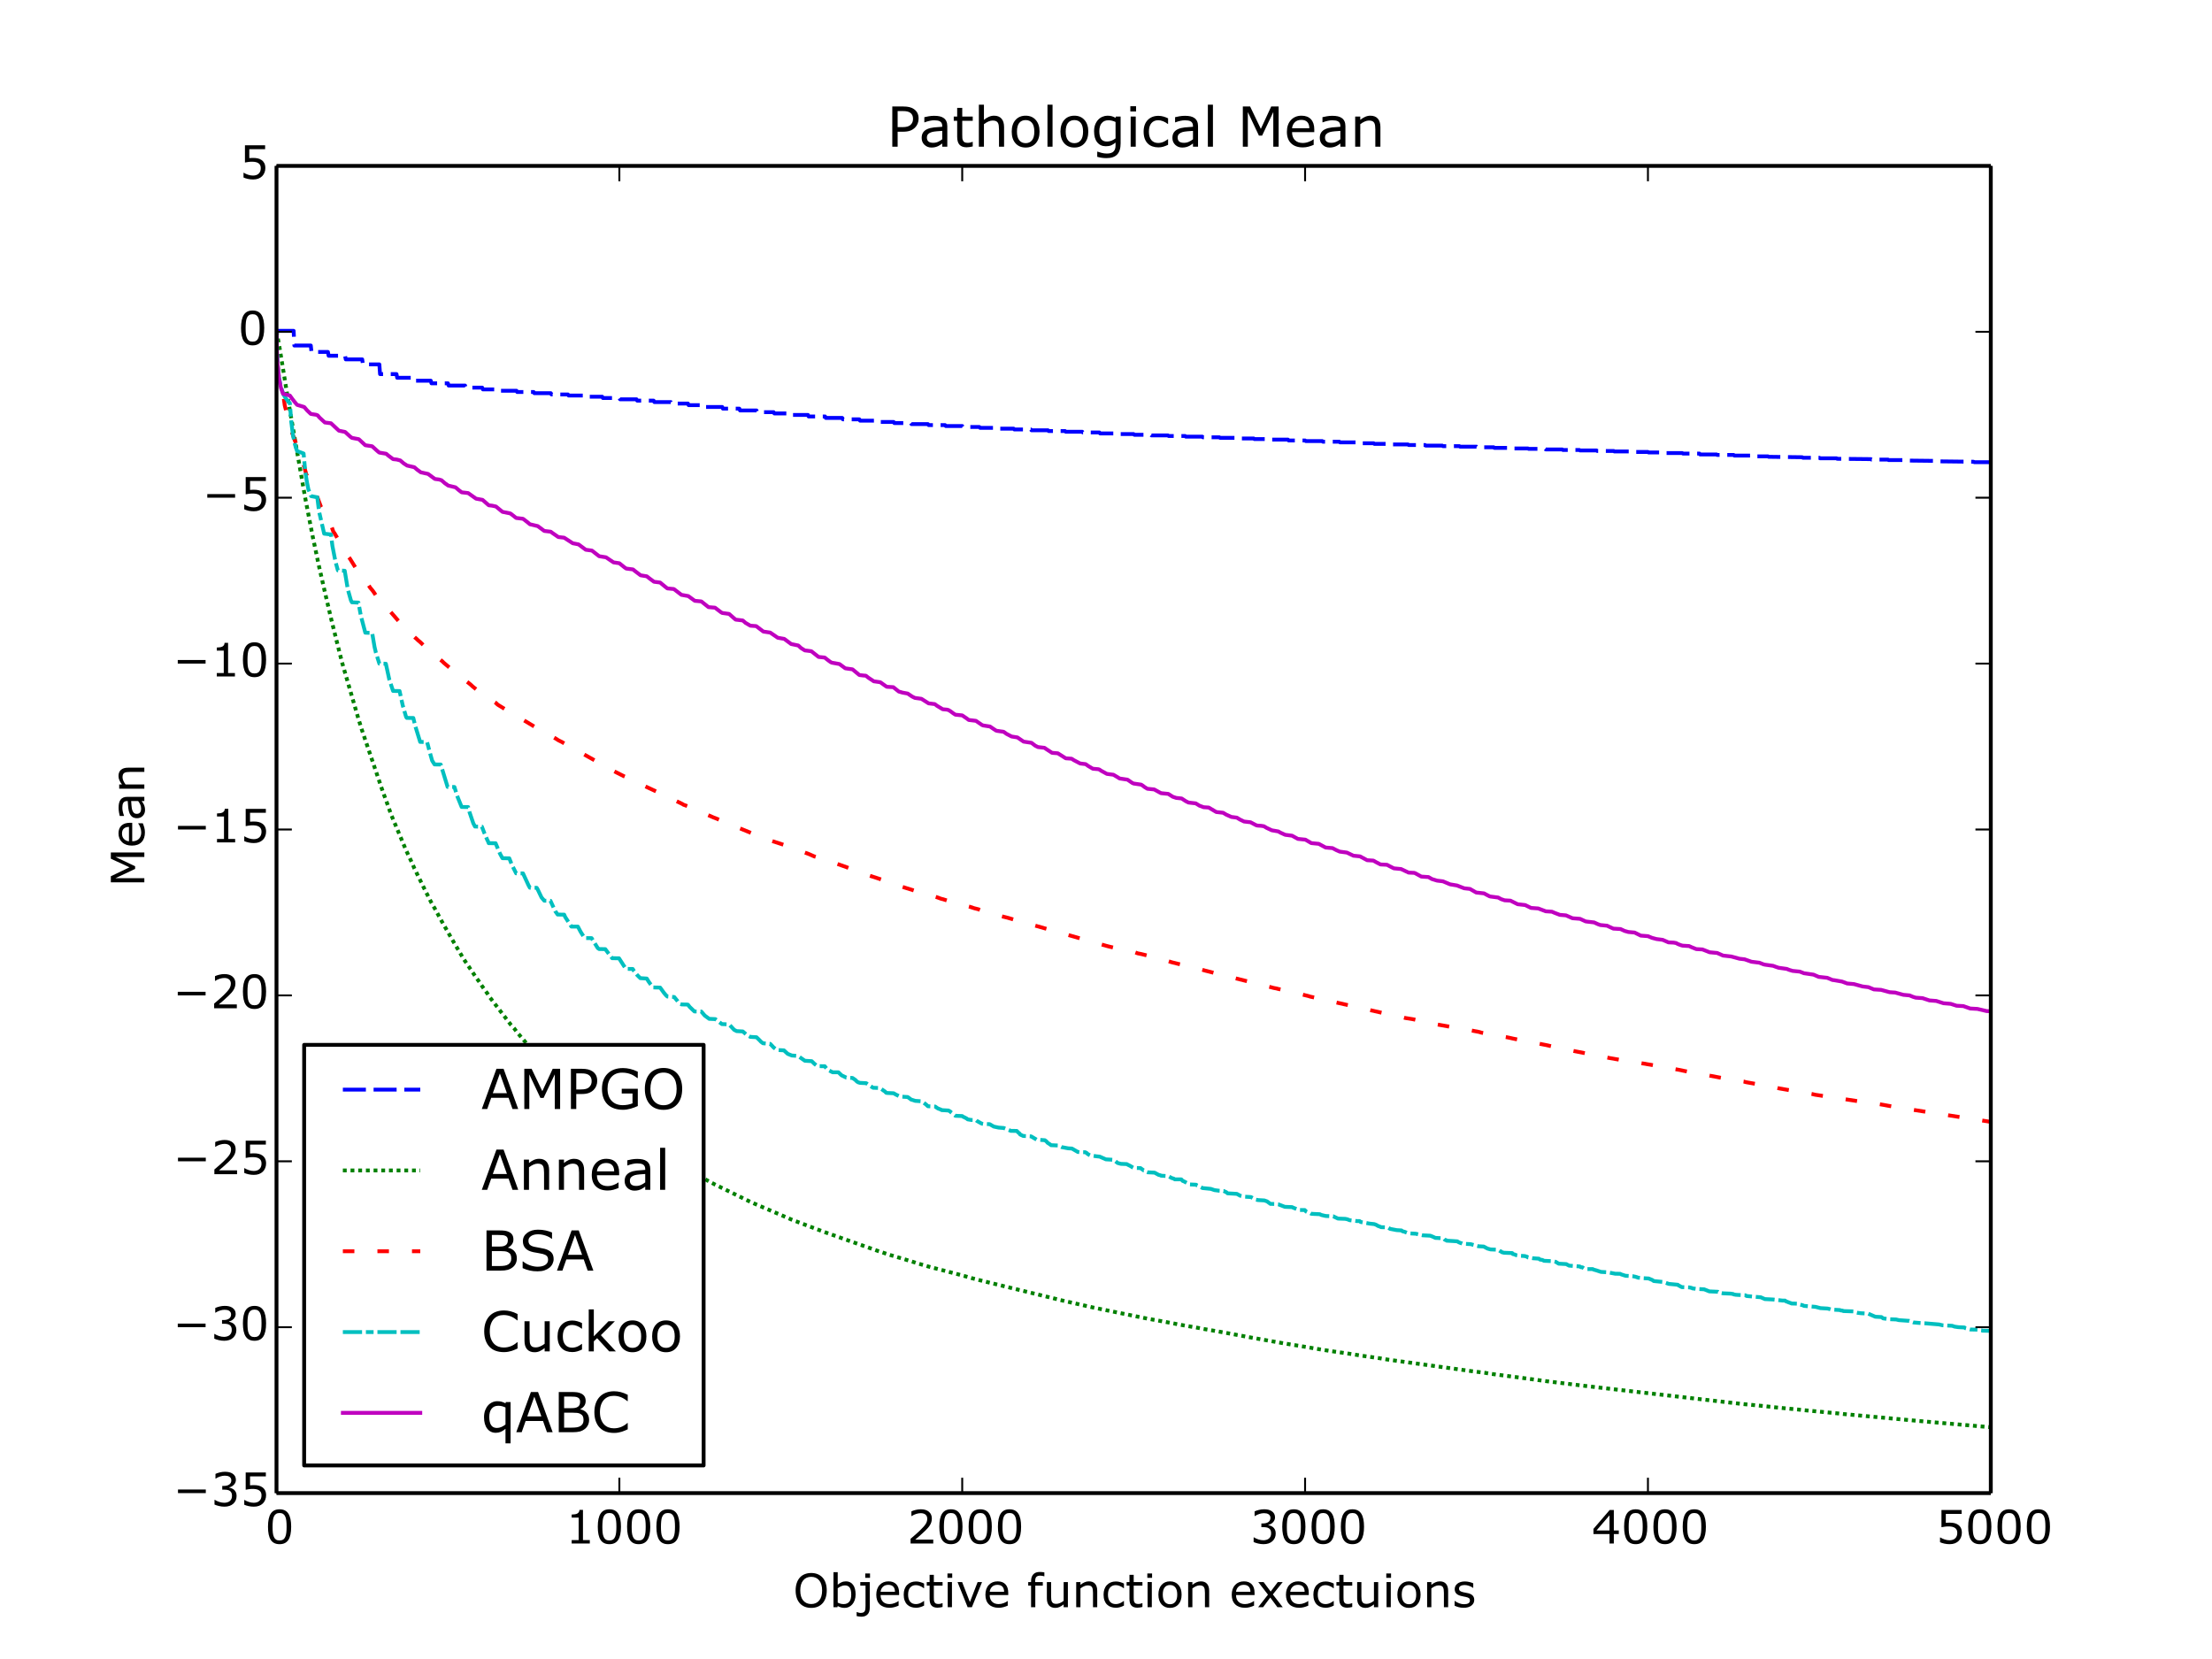 <?xml version="1.0" encoding="utf-8" standalone="no"?>
<!DOCTYPE svg PUBLIC "-//W3C//DTD SVG 1.1//EN"
  "http://www.w3.org/Graphics/SVG/1.1/DTD/svg11.dtd">
<!-- Created with matplotlib (http://matplotlib.org/) -->
<svg height="432pt" version="1.1" viewBox="0 0 576 432" width="576pt" xmlns="http://www.w3.org/2000/svg" xmlns:xlink="http://www.w3.org/1999/xlink">
 <defs>
  <style type="text/css">
*{stroke-linecap:butt;stroke-linejoin:round;}
  </style>
 </defs>
 <g id="figure_1">
  <g id="patch_1">
   <path d="
M0 432
L576 432
L576 0
L0 0
z
" style="fill:#ffffff;"/>
  </g>
  <g id="axes_1">
   <g id="patch_2">
    <path d="
M72 388.8
L518.4 388.8
L518.4 43.2
L72 43.2
z
" style="fill:#ffffff;"/>
   </g>
   <g id="line2d_1">
    <path clip-path="url(#p7ff5b81e1d)" d="
M72 86.152
L76.464 86.152
L76.643 89.973
L80.928 89.973
L81.107 91.65
L85.392 91.65
L85.571 92.636
L89.856 92.636
L90.035 93.579
L94.32 93.579
L94.499 94.889
L98.784 94.889
L98.963 97.413
L103.248 97.413
L103.427 98.377
L107.712 98.377
L107.891 99.133
L112.176 99.133
L112.355 99.816
L116.64 99.816
L116.819 100.397
L121.104 100.397
L121.283 100.935
L125.568 100.935
L125.747 101.398
L130.032 101.398
L130.211 101.754
L134.496 101.754
L134.675 102.076
L138.96 102.076
L139.139 102.387
L143.424 102.387
L143.603 102.714
L147.888 102.714
L148.067 102.996
L152.352 102.996
L152.531 103.302
L156.816 103.302
L156.995 103.647
L161.28 103.647
L161.459 103.974
L165.744 103.974
L165.923 104.326
L170.208 104.326
L170.387 104.697
L174.672 104.697
L174.851 105.08
L179.136 105.08
L179.315 105.499
L183.6 105.499
L183.779 105.98
L188.064 105.98
L188.243 106.411
L192.528 106.411
L192.707 106.883
L196.992 106.883
L197.171 107.326
L201.456 107.326
L201.635 107.659
L205.92 107.659
L206.099 108.05
L210.384 108.05
L210.563 108.447
L214.848 108.447
L215.027 108.824
L219.312 108.824
L219.491 109.195
L223.776 109.195
L223.955 109.539
L228.24 109.539
L228.419 109.882
L232.704 109.882
L232.883 110.162
L237.168 110.162
L237.347 110.436
L241.632 110.436
L241.811 110.693
L246.096 110.693
L246.275 110.935
L250.56 110.935
L250.739 111.19
L255.024 111.19
L255.203 111.409
L259.488 111.409
L259.667 111.621
L263.952 111.621
L264.131 111.83
L268.416 111.83
L268.595 112.042
L272.88 112.042
L273.059 112.241
L277.344 112.241
L277.523 112.427
L281.808 112.427
L281.987 112.608
L286.272 112.608
L286.451 112.866
L290.736 112.866
L290.915 113.031
L295.2 113.031
L295.379 113.218
L299.664 113.218
L299.843 113.379
L304.128 113.379
L304.307 113.535
L308.592 113.535
L308.771 113.697
L313.056 113.697
L313.235 113.871
L317.52 113.871
L317.699 114.018
L321.984 114.018
L322.163 114.172
L326.448 114.172
L326.627 114.332
L330.912 114.332
L331.091 114.467
L335.376 114.467
L335.555 114.697
L339.84 114.697
L340.019 114.851
L344.304 114.851
L344.483 115.022
L348.768 115.022
L348.947 115.196
L353.232 115.196
L353.411 115.423
L357.696 115.423
L357.875 115.584
L362.16 115.584
L362.339 115.729
L366.624 115.729
L366.803 115.878
L371.088 115.878
L371.267 116.034
L375.552 116.034
L375.731 116.17
L380.016 116.17
L380.195 116.311
L384.48 116.311
L384.659 116.462
L388.944 116.462
L389.123 116.627
L393.408 116.627
L393.587 116.773
L397.872 116.773
L398.051 116.885
L402.336 116.885
L402.515 117.031
L406.8 117.031
L406.979 117.172
L411.264 117.172
L411.443 117.3
L415.728 117.3
L415.907 117.429
L420.192 117.429
L420.371 117.56
L424.656 117.56
L424.835 117.688
L429.12 117.688
L429.299 117.825
L433.584 117.825
L433.763 117.972
L438.048 117.972
L438.227 118.105
L442.512 118.105
L442.691 118.336
L446.976 118.336
L447.155 118.466
L451.44 118.466
L451.619 118.63
L455.904 118.63
L456.083 118.831
L460.368 118.831
L460.547 118.951
L469.296 119.06
L469.475 119.2
L473.76 119.2
L473.939 119.337
L478.224 119.337
L478.403 119.467
L487.152 119.555
L487.331 119.671
L491.616 119.671
L491.795 119.805
L496.08 119.805
L496.259 119.926
L505.008 120.024
L505.187 120.138
L513.936 120.24
L514.115 120.352
L518.311 120.352
L518.311 120.352" style="fill:none;stroke:#0000ff;stroke-dasharray:6,2;stroke-dashoffset:0.0;"/>
   </g>
   <g id="line2d_2">
    <path clip-path="url(#p7ff5b81e1d)" d="
M72 86.221
L72.714 90.024
L74.768 102.599
L75.303 105.761
L76.91 115.102
L78.25 122.68
L79.41 129.302
L80.482 134.864
L81.464 139.892
L82.178 143.231
L82.892 146.683
L84.499 153.743
L85.213 156.794
L86.285 161.365
L87.624 166.758
L89.052 172.44
L93.249 186.887
L94.141 189.796
L99.677 206.109
L100.659 208.772
L101.909 212.274
L105.748 221.424
L107.355 224.841
L107.891 226.108
L110.569 231.565
L112.355 235.102
L113.247 236.627
L115.033 239.914
L118.693 246.292
L119.229 247.167
L120.658 249.608
L124.05 254.646
L124.764 255.62
L125.479 256.712
L126.282 257.839
L127.086 258.953
L127.621 259.793
L133.068 266.907
L133.96 267.879
L134.585 268.736
L138.871 273.776
L140.031 274.837
L142.263 277.177
L142.978 277.851
L143.424 278.306
L144.406 279.274
L144.852 279.7
L145.567 280.297
L146.37 281.005
L147.084 281.623
L147.531 282.058
L147.709 282.214
L151.906 285.912
L152.798 286.61
L156.548 289.745
L158.512 291.212
L159.405 291.95
L160.387 292.698
L160.834 293.034
L161.637 293.602
L166.369 296.89
L168.155 297.981
L169.047 298.514
L177.172 303.455
L178.154 304.053
L178.868 304.391
L181.279 305.737
L182.529 306.451
L183.243 306.863
L184.404 307.509
L186.189 308.452
L194.939 312.733
L196.456 313.426
L205.116 317.136
L205.92 317.499
L206.813 317.846
L214.491 320.753
L228.686 325.773
L229.579 326.059
L231.722 326.784
L232.615 327.038
L233.865 327.417
L235.025 327.754
L238.061 328.69
L238.954 328.988
L240.918 329.552
L241.721 329.792
L242.346 329.966
L242.971 330.127
L244.31 330.471
L249.399 331.803
L252.346 332.611
L252.971 332.807
L255.292 333.408
L256.363 333.677
L275.558 338.381
L276.005 338.507
L284.754 340.496
L297.7 343.151
L299.039 343.413
L303.324 344.196
L305.646 344.628
L306.806 344.872
L312.252 345.824
L313.235 346.025
L317.163 346.701
L319.038 347.036
L323.412 347.85
L325.02 348.159
L334.126 349.775
L340.644 350.835
L341.358 350.968
L343.768 351.379
L346.625 351.83
L350.643 352.398
L352.161 352.638
L354.75 353.047
L357.071 353.373
L359.392 353.701
L361.089 353.995
L380.016 356.601
L381.98 356.876
L382.873 357.004
L386.712 357.481
L388.14 357.732
L395.461 358.684
L396.801 358.862
L400.55 359.373
L402.157 359.592
L403.407 359.748
L406.8 360.162
L411.353 360.721
L417.246 361.411
L450.994 365.29
L454.208 365.645
L458.672 366.074
L461.172 366.345
L462.511 366.493
L468.135 367.03
L469.564 367.193
L472.867 367.5
L478.67 368.055
L479.92 368.2
L481.438 368.334
L484.474 368.621
L488.223 368.962
L498.848 369.943
L501.169 370.151
L518.311 371.644
L518.311 371.644" style="fill:none;stroke:#008000;stroke-dasharray:1,1;stroke-dashoffset:0.0;"/>
   </g>
   <g id="line2d_3">
    <path clip-path="url(#p7ff5b81e1d)" d="
M72 86.042
L72.089 90.763
L72.268 94.649
L72.625 98.16
L73.161 100.856
L73.607 102.172
L73.696 102.359
L74.143 105.544
L74.589 107.311
L74.946 108.519
L75.66 110.786
L76.107 112.824
L76.375 113.571
L76.732 114.588
L77.357 116.117
L77.803 117.899
L78.16 118.774
L79.142 121.306
L79.767 123.521
L80.303 124.629
L82.267 128.949
L82.624 129.419
L83.517 131.827
L84.142 132.822
L84.41 133.266
L84.767 134.383
L85.481 135.725
L86.285 136.982
L86.82 138.483
L87.088 138.81
L89.142 142.324
L89.856 143.278
L90.302 144.198
L90.838 145.116
L91.106 145.449
L92.624 147.893
L93.249 148.589
L93.427 148.913
L93.784 149.539
L94.052 149.903
L94.409 150.422
L95.391 151.496
L95.749 152.022
L96.373 153.015
L96.998 153.751
L97.266 154.118
L97.445 154.377
L97.981 155.188
L98.605 155.73
L99.141 156.358
L100.034 157.539
L100.57 158.12
L101.016 158.533
L103.962 161.926
L104.23 162.218
L104.676 162.688
L106.016 163.932
L107.087 165.119
L108.069 166.017
L108.426 166.311
L108.873 166.745
L109.319 167.109
L109.855 167.615
L110.48 168.219
L111.551 169.152
L112.087 169.586
L112.622 169.969
L112.98 170.317
L113.604 170.937
L113.872 171.09
L114.14 171.383
L115.212 172.23
L115.479 172.522
L117.354 174.116
L117.89 174.502
L121.193 177.232
L122.086 177.887
L122.622 178.329
L123.068 178.75
L123.961 179.47
L125.836 180.8
L126.461 181.309
L127.264 181.759
L128.068 182.345
L129.139 183.05
L129.496 183.404
L129.675 183.542
L131.907 184.908
L135.3 186.805
L135.657 187.107
L142.442 191.181
L142.978 191.4
L143.692 191.747
L144.852 192.403
L145.388 192.758
L146.281 193.198
L146.638 193.405
L155.209 198.201
L155.745 198.448
L156.191 198.741
L156.548 198.873
L156.905 199.138
L157.441 199.447
L157.977 199.786
L158.244 199.935
L159.137 200.449
L162.441 202.112
L164.494 203.003
L166.101 203.923
L166.458 204.041
L173.422 207.277
L173.779 207.455
L177.708 209.368
L177.975 209.548
L179.047 209.937
L179.94 210.394
L181.279 210.984
L182.529 211.579
L183.154 211.807
L184.314 212.216
L185.832 212.883
L186.189 213.009
L189.582 214.42
L190.653 214.872
L195.474 216.853
L195.831 216.996
L196.367 217.202
L199.492 218.425
L200.474 218.757
L200.92 218.961
L205.92 220.594
L206.277 220.721
L207.259 221.088
L209.313 221.899
L210.741 222.435
L211.455 222.754
L211.991 222.99
L212.973 223.279
L213.687 223.573
L213.955 223.689
L214.848 223.947
L215.652 224.192
L216.544 224.456
L217.259 224.671
L217.973 224.942
L220.473 225.826
L221.008 226.034
L221.544 226.247
L226.365 228.002
L228.419 228.66
L230.293 229.291
L231.186 229.54
L233.775 230.589
L234.311 230.739
L234.936 230.923
L235.829 231.204
L241.007 232.82
L241.453 233.001
L242.525 233.195
L242.971 233.353
L243.953 233.635
L245.025 234.024
L245.65 234.182
L247.078 234.645
L248.596 235.09
L248.953 235.202
L249.935 235.435
L251.096 235.74
L251.81 235.937
L252.435 236.092
L253.685 236.501
L254.756 236.77
L256.185 237.307
L257.077 237.564
L258.06 237.85
L260.202 238.444
L261.988 238.88
L288.147 246.312
L288.772 246.474
L290.111 246.79
L291.093 246.999
L293.325 247.51
L294.039 247.658
L295.646 248.021
L296.271 248.251
L297.164 248.426
L298.146 248.666
L299.307 248.979
L300.557 249.353
L301.182 249.599
L303.324 250.103
L303.949 250.213
L305.199 250.592
L306.628 250.948
L307.699 251.197
L308.146 251.306
L308.681 251.432
L310.288 251.837
L310.824 251.964
L311.27 252.059
L312.699 252.416
L313.86 252.761
L315.199 253.094
L319.038 254.121
L319.663 254.241
L324.841 255.53
L325.287 255.641
L326.18 255.84
L329.573 256.735
L330.019 256.855
L331.001 257.077
L331.626 257.251
L332.34 257.384
L332.876 257.526
L336.18 258.222
L336.715 258.357
L337.787 258.649
L340.733 259.373
L341.179 259.52
L342.251 259.751
L342.697 259.854
L361.089 264.011
L362.339 264.291
L363.946 264.571
L364.571 264.729
L365.285 264.896
L365.91 265.076
L368.052 265.427
L369.124 265.675
L370.284 265.877
L371.356 266.108
L371.981 266.197
L373.499 266.64
L378.32 267.495
L379.302 267.714
L380.73 267.912
L382.159 268.153
L383.319 268.366
L385.194 268.728
L385.73 268.898
L386.712 269.07
L387.783 269.277
L389.033 269.497
L389.658 269.644
L390.551 269.82
L392.426 270.105
L393.229 270.272
L393.944 270.437
L395.461 270.741
L396.533 270.917
L397.515 271.123
L398.765 271.353
L399.3 271.484
L401.086 271.835
L402.157 272.046
L402.515 272.111
L403.14 272.248
L406.532 273.04
L407.425 273.211
L408.675 273.441
L410.282 273.769
L419.121 275.506
L420.549 275.757
L422.513 276.089
L426.62 276.752
L428.406 277.011
L428.852 277.102
L429.745 277.247
L434.298 278.071
L436.887 278.527
L439.744 279.106
L440.816 279.298
L441.53 279.404
L448.583 280.737
L452.69 281.446
L454.118 281.641
L454.476 281.752
L454.922 281.846
L461.975 283.094
L462.421 283.204
L463.314 283.422
L465.1 283.73
L471.796 284.864
L472.689 285.073
L474.474 285.343
L475.635 285.514
L476.796 285.684
L477.778 285.817
L480.099 286.181
L480.724 286.278
L484.563 286.866
L485.456 286.994
L487.152 287.167
L488.045 287.302
L490.634 287.737
L491.705 287.941
L492.687 288.108
L495.098 288.52
L518.311 292.117
L518.311 292.117" style="fill:none;stroke:#ff0000;stroke-dasharray:3,6;stroke-dashoffset:0.0;"/>
   </g>
   <g id="line2d_4">
    <path clip-path="url(#p7ff5b81e1d)" d="
M72 86.215
L72.089 90.519
L72.268 94.609
L72.625 98.203
L73.161 100.832
L73.875 102.823
L74.321 103.576
L74.678 104.05
L75.035 104.518
L75.482 104.995
L75.839 109.758
L76.285 113.328
L76.821 115.781
L77.089 116.68
L77.357 117.449
L79.053 118.09
L79.499 122.882
L79.946 125.661
L80.303 127.426
L81.017 129.194
L82.624 129.496
L83.071 133.149
L84.41 138.968
L86.195 139.177
L86.553 142.118
L87.356 146.26
L87.981 148.52
L89.767 148.629
L90.57 153.467
L91.374 156.328
L91.642 156.84
L93.338 156.918
L93.963 160.337
L95.124 164.751
L96.195 164.787
L96.909 164.799
L97.534 168.486
L97.891 169.984
L98.784 172.799
L100.48 172.836
L101.373 176.965
L102.355 179.918
L104.052 179.947
L104.855 183.617
L105.748 186.689
L105.926 186.941
L107.623 186.958
L108.158 189.135
L109.408 193.194
L111.194 193.207
L111.372 193.809
L111.819 195.508
L111.997 196.181
L112.533 198.077
L113.158 199.061
L114.765 199.077
L116.551 204.908
L118.336 204.934
L118.872 206.692
L119.229 207.721
L120.211 210.131
L121.908 210.156
L122.265 211.509
L123.247 214.397
L123.693 215.234
L125.479 215.251
L126.104 216.862
L126.282 217.251
L126.907 218.781
L126.996 218.89
L127.264 219.566
L129.05 219.576
L130.211 222.324
L130.836 223.472
L132.621 223.501
L133.157 224.862
L133.425 225.473
L134.407 227.417
L136.192 227.427
L137.442 230.137
L137.621 230.526
L137.978 231.159
L139.764 231.181
L140.031 231.639
L141.013 233.691
L141.728 234.54
L143.335 234.559
L144.585 237.256
L145.21 238.152
L146.906 238.165
L147.174 238.783
L148.781 241.274
L150.477 241.282
L151.191 242.634
L152.084 244.053
L152.441 244.272
L154.048 244.287
L155.655 246.882
L156.012 247.127
L157.62 247.155
L158.602 248.471
L159.405 249.515
L161.191 249.534
L162.887 252.165
L163.066 252.294
L164.762 252.319
L165.03 252.765
L165.923 253.907
L166.726 254.708
L168.422 254.812
L168.869 255.546
L169.315 256.174
L170.119 257.133
L171.904 257.167
L172.886 258.53
L173.422 259.167
L173.779 259.492
L175.565 259.621
L176.458 260.714
L176.725 261.079
L176.815 261.114
L177.083 261.42
L177.529 261.559
L178.868 261.579
L179.136 261.617
L179.582 262.183
L180.297 262.874
L180.832 263.376
L182.618 263.401
L183.511 264.448
L184.671 265.302
L186.278 265.375
L187.975 266.67
L189.85 266.741
L190.475 267.417
L191.189 268.178
L191.814 268.497
L193.421 268.586
L194.403 269.438
L195.385 270.001
L196.992 270.093
L197.349 270.439
L197.796 270.876
L198.153 271.254
L198.42 271.469
L198.688 271.663
L200.563 271.814
L201.01 272.283
L201.456 272.767
L202.349 273.419
L204.134 273.508
L205.116 274.417
L206.188 274.854
L207.795 274.963
L209.58 276.216
L211.366 276.327
L212.08 277.023
L212.527 277.374
L212.973 277.624
L214.759 277.642
L215.384 278.435
L215.83 278.725
L216.812 279.215
L218.33 279.228
L219.133 280.005
L220.383 280.604
L221.99 280.701
L222.705 281.189
L223.151 281.64
L223.508 281.848
L223.955 281.976
L225.562 282.064
L225.919 282.323
L227.347 283.249
L229.133 283.316
L229.847 283.812
L230.115 284.011
L230.472 284.243
L230.74 284.551
L231.008 284.604
L232.704 284.683
L233.24 285
L234.311 285.527
L234.668 285.565
L236.364 285.665
L236.722 285.924
L237.257 286.325
L238.329 286.663
L239.936 286.769
L240.293 286.967
L240.561 287.172
L241.096 287.574
L241.632 288.066
L243.507 288.144
L244.221 288.636
L245.025 288.942
L245.203 289.071
L246.989 289.175
L247.346 289.388
L247.435 289.422
L247.703 289.699
L248.774 290.546
L250.56 290.619
L250.739 290.772
L251.185 290.979
L251.721 291.261
L251.988 291.484
L252.881 291.633
L254.131 291.663
L254.399 291.896
L254.667 292.04
L255.381 292.451
L255.738 292.614
L256.006 292.662
L257.702 292.729
L258.774 293.356
L260.024 293.624
L261.363 293.725
L263.238 294.476
L264.756 294.486
L265.202 294.944
L265.47 295.142
L265.648 295.424
L266.452 295.805
L267.255 295.833
L268.505 295.913
L269.934 296.763
L272.076 296.91
L272.344 297.107
L272.523 297.256
L272.791 297.579
L273.416 297.984
L273.684 298.203
L275.648 298.289
L275.916 298.449
L276.451 298.704
L278.148 299.021
L279.13 299.078
L280.647 299.957
L281.094 300.021
L282.612 300.041
L282.879 300.198
L282.969 300.23
L283.147 300.427
L283.504 300.669
L283.861 300.842
L285.379 301.079
L286.361 301.183
L286.629 301.302
L287.968 301.892
L290.022 302.018
L291.004 302.819
L291.361 302.931
L291.897 303.066
L293.414 303.128
L293.682 303.292
L294.039 303.469
L294.307 303.602
L295.021 304.034
L295.2 304.127
L296.986 304.169
L297.789 304.759
L297.878 304.763
L298.057 305.003
L298.414 305.126
L298.86 305.27
L300.646 305.355
L301.717 305.942
L302.164 306.041
L302.342 306.148
L304.217 306.262
L305.11 306.755
L305.646 306.919
L305.914 307.104
L307.61 307.106
L307.967 307.499
L308.324 307.636
L309.753 308.421
L311.449 308.499
L311.717 308.675
L312.163 308.872
L313.145 309.368
L315.288 309.579
L316.27 309.912
L317.431 310.056
L318.681 310.127
L318.859 310.241
L319.306 310.43
L319.663 310.74
L322.073 310.88
L322.966 311.371
L324.037 311.618
L325.734 311.71
L326.984 312.386
L327.609 312.497
L329.216 312.588
L329.93 312.833
L330.823 313.489
L331.894 313.504
L332.876 313.605
L334.572 314.256
L336.447 314.329
L336.715 314.463
L338.233 315.081
L339.751 315.084
L340.108 315.477
L340.465 315.659
L341.001 315.787
L341.447 316.061
L341.893 316.096
L343.679 316.175
L344.036 316.369
L345.018 316.601
L345.286 316.643
L347.161 316.721
L348.411 317.316
L350.286 317.384
L350.821 317.487
L351.446 317.741
L353.321 317.959
L354.036 317.964
L354.303 318.2
L356.714 318.638
L357.785 318.748
L358.053 318.823
L358.41 318.974
L358.857 319.248
L359.214 319.366
L359.66 319.557
L361.356 319.602
L361.981 319.997
L363.678 320.323
L364.928 320.4
L365.196 320.615
L365.731 320.751
L366.713 321.151
L368.677 321.26
L369.749 321.521
L370.463 321.675
L372.427 321.772
L373.052 322.012
L373.766 322.347
L375.731 322.437
L375.998 322.549
L376.266 322.849
L376.534 322.913
L376.713 323.071
L378.498 323.176
L379.48 323.242
L379.748 323.421
L380.016 323.548
L380.373 323.693
L380.73 323.787
L380.909 323.865
L382.962 323.972
L383.23 324.053
L385.016 324.527
L386.355 324.595
L387.337 325.123
L387.694 325.228
L388.14 325.349
L390.105 325.427
L390.462 325.675
L390.64 325.803
L390.819 325.849
L391.087 326.074
L391.355 326.141
L391.622 326.212
L393.765 326.294
L393.944 326.555
L394.301 326.626
L394.836 326.852
L395.64 326.984
L397.068 327.075
L397.336 327.169
L397.604 327.237
L397.872 327.431
L399.211 327.652
L400.729 327.752
L400.997 327.986
L401.622 328.084
L402.068 328.309
L404.389 328.41
L405.104 328.575
L405.461 328.796
L405.729 328.963
L405.907 329.061
L407.871 329.168
L408.139 329.336
L408.318 329.418
L408.586 329.57
L411.353 329.78
L411.621 329.963
L412.068 330.018
L412.514 330.323
L413.05 330.459
L414.746 330.463
L414.924 330.587
L415.728 330.812
L416.889 331.201
L418.585 331.293
L420.638 331.68
L421.888 331.689
L422.156 331.846
L423.049 332.135
L423.317 332.209
L425.102 332.304
L425.727 332.431
L426.263 332.579
L426.442 332.683
L427.692 332.825
L429.299 332.911
L430.102 333.242
L430.281 333.322
L430.459 333.456
L430.638 333.579
L433.138 333.829
L434.566 334.327
L436.887 334.543
L437.066 334.703
L437.423 334.882
L437.691 335.043
L437.959 335.164
L439.923 335.241
L440.369 335.34
L440.548 335.387
L440.726 335.497
L441.441 335.587
L441.708 335.628
L443.762 335.736
L445.101 336.274
L447.333 336.376
L447.601 336.582
L448.137 336.676
L448.672 336.779
L450.636 336.859
L450.994 336.914
L451.261 336.943
L451.44 337.058
L451.976 337.158
L452.511 337.196
L454.476 337.28
L454.833 337.482
L457.332 337.71
L458.493 337.803
L459.564 338.278
L461.707 338.386
L464.118 338.662
L464.832 338.664
L465.011 338.837
L466.082 339.256
L466.26 339.306
L466.528 339.432
L468.403 339.482
L468.671 339.717
L469.385 339.867
L469.742 340.046
L472.778 340.305
L474.028 340.633
L475.903 340.741
L476.349 340.849
L476.706 340.969
L477.153 341.024
L479.117 341.133
L479.295 341.225
L479.831 341.295
L480.01 341.397
L482.599 341.483
L482.867 341.621
L483.402 341.797
L483.67 341.85
L484.652 341.967
L486.438 342.052
L488.313 342.873
L489.92 342.96
L490.366 343.299
L491.259 343.429
L491.616 343.504
L493.759 343.589
L494.473 343.762
L497.151 343.951
L498.312 344.369
L499.83 344.495
L501.526 344.602
L503.758 344.787
L504.919 344.884
L505.812 345.098
L508.311 345.232
L508.668 345.344
L508.936 345.445
L509.918 345.591
L511.525 345.671
L511.793 345.861
L513.043 346.195
L515.097 346.246
L515.364 346.36
L515.989 346.424
L516.257 346.505
L518.311 346.553
L518.311 346.553" style="fill:none;stroke:#00bfbf;stroke-dasharray:5,1,2,1,5,1;stroke-dashoffset:0.0;"/>
   </g>
   <g id="line2d_5">
    <path clip-path="url(#p7ff5b81e1d)" d="
M72 86.387
L72.089 90.991
L72.268 94.934
L72.625 98.451
L73.161 101.037
L73.696 102.537
L75.482 103.005
L76.196 103.986
L76.732 104.668
L77.357 105.42
L79.232 105.987
L79.589 106.418
L79.946 106.84
L80.928 107.785
L82.356 108.013
L82.714 108.159
L83.249 108.783
L84.588 110.01
L86.195 110.22
L88.249 112.147
L89.856 112.474
L91.195 113.69
L91.642 114.021
L92.534 114.196
L93.427 114.363
L95.124 115.938
L96.909 116.207
L98.159 117.348
L98.605 117.728
L98.784 117.856
L100.57 118.157
L101.105 118.621
L102.355 119.555
L103.337 119.666
L104.23 119.897
L105.123 120.662
L106.016 121.236
L107.891 121.662
L108.605 122.283
L109.587 122.999
L111.462 123.405
L113.247 124.72
L114.319 124.859
L114.944 125.046
L115.479 125.504
L115.836 125.823
L116.729 126.449
L118.604 126.895
L119.497 127.653
L120.211 128.199
L121.908 128.393
L123.961 129.85
L125.657 130.162
L127.264 131.571
L128.157 131.679
L129.139 131.891
L130.836 133.283
L132.889 133.698
L133.603 134.236
L134.407 134.877
L136.103 135.077
L136.282 135.155
L137.353 135.978
L137.978 136.514
L140.031 136.997
L141.728 138.255
L143.424 138.457
L143.87 138.801
L145.388 139.844
L146.906 140.014
L149.138 141.46
L150.656 141.76
L152.531 143.153
L154.138 143.368
L156.012 144.835
L157.798 145.122
L159.762 146.442
L161.28 146.667
L162.619 147.742
L163.066 148.052
L164.851 148.282
L165.298 148.661
L166.815 149.809
L168.422 150.07
L169.137 150.632
L170.297 151.487
L171.904 151.692
L172.44 152.147
L173.333 152.875
L173.779 153.221
L175.476 153.386
L177.44 154.896
L179.225 155.215
L180.922 156.449
L182.618 156.608
L184.493 158.097
L186.189 158.239
L187.707 159.398
L188.064 159.612
L189.85 159.862
L191.546 161.347
L193.421 161.57
L194.135 162.197
L195.385 162.927
L196.903 163.039
L198.778 164.458
L200.563 164.723
L202.527 166.069
L204.224 166.367
L206.009 167.701
L207.884 168.092
L208.598 168.755
L209.58 169.368
L210.295 169.449
L211.277 169.579
L213.152 171.064
L214.759 171.228
L215.294 171.665
L215.83 172.073
L216.276 172.401
L216.634 172.565
L218.598 172.919
L220.116 174.03
L221.99 174.296
L223.776 175.777
L224.847 175.904
L225.472 175.952
L226.097 176.457
L227.526 177.407
L229.222 177.65
L230.651 178.665
L230.918 178.834
L232.615 178.938
L234.043 180.078
L235.025 180.356
L236.364 180.602
L237.525 181.385
L238.239 181.737
L239.936 181.968
L241.811 183.156
L243.418 183.349
L243.953 183.758
L245.471 184.683
L246.632 184.796
L246.989 184.896
L247.524 185.223
L248.239 185.754
L248.774 186.1
L250.56 186.285
L251.453 186.892
L251.721 187.067
L252.256 187.477
L254.131 187.703
L255.292 188.5
L255.649 188.753
L256.006 188.906
L257.792 189.183
L258.595 189.732
L259.309 190.203
L259.577 190.305
L261.363 190.568
L262.077 191.086
L263.416 191.784
L264.934 192.024
L266.541 193.117
L268.595 193.427
L269.577 194.179
L270.291 194.535
L271.987 194.73
L272.434 195.05
L273.951 196.034
L275.469 196.16
L277.523 197.462
L279.04 197.566
L279.576 197.917
L281.272 198.811
L282.701 198.982
L283.415 199.49
L284.576 200.175
L286.004 200.302
L286.272 200.385
L286.718 200.69
L288.236 201.518
L289.932 201.741
L290.915 202.319
L291.54 202.714
L293.593 203.02
L294.843 203.873
L295.2 204.031
L297.164 204.319
L297.611 204.608
L298.057 204.954
L298.771 205.392
L300.557 205.57
L301.985 206.357
L302.342 206.542
L304.217 206.727
L305.378 207.467
L306.271 207.771
L307.699 207.923
L308.771 208.623
L309.485 208.982
L311.36 209.195
L312.342 209.798
L313.413 210.193
L314.752 210.282
L316.716 211.446
L318.502 211.644
L319.306 212.126
L320.645 212.726
L322.073 212.915
L322.877 213.405
L323.948 213.921
L325.644 214.118
L326.18 214.401
L327.073 214.875
L327.43 214.979
L328.412 215.042
L329.126 215.156
L329.841 215.585
L331.18 216.21
L332.876 216.505
L333.412 216.818
L334.662 217.382
L336.447 217.613
L337.965 218.447
L339.929 218.647
L341.447 219.536
L341.893 219.586
L343.411 219.735
L345.197 220.698
L346.982 220.846
L347.964 221.364
L348.857 221.759
L350.732 222.01
L352.428 222.825
L354.125 222.992
L356 223.997
L357.607 224.094
L358.5 224.594
L359.482 225.105
L361.178 225.189
L361.892 225.575
L362.964 226.117
L364.838 226.296
L366.803 227.226
L368.231 227.29
L368.499 227.373
L370.106 228.262
L371.981 228.387
L372.874 228.904
L374.213 229.314
L375.731 229.495
L377.605 230.279
L379.391 230.576
L381.266 231.306
L382.784 231.477
L383.587 231.942
L384.391 232.408
L386.444 232.633
L387.069 232.975
L387.873 233.395
L388.14 233.46
L390.105 233.71
L390.908 234.139
L391.801 234.438
L393.319 234.528
L395.194 235.456
L397.158 235.677
L398.676 236.421
L400.55 236.559
L402.515 237.301
L404.122 237.405
L404.747 237.679
L406.175 238.227
L407.782 238.361
L409.478 239.11
L411.443 239.264
L412.871 239.924
L413.228 239.981
L415.103 240.198
L416.085 240.649
L416.71 240.877
L418.496 241.054
L418.942 241.277
L420.103 241.81
L421.978 241.923
L422.424 242.124
L423.049 242.413
L424.031 242.69
L425.638 242.833
L427.245 243.631
L429.12 243.777
L430.191 244.219
L431.352 244.526
L432.959 244.733
L434.477 245.395
L435.816 245.457
L436.441 245.568
L436.977 245.851
L437.691 246.12
L438.137 246.246
L439.834 246.349
L440.459 246.638
L441.708 247.142
L443.316 247.233
L445.19 247.971
L447.155 248.154
L448.672 248.827
L450.815 249.068
L452.958 249.652
L454.297 249.805
L456.083 250.433
L458.136 250.689
L459.207 251.11
L459.564 251.198
L461.707 251.495
L462.421 251.761
L463.136 252
L465.278 252.305
L465.903 252.557
L466.796 252.82
L468.671 253.009
L469.742 253.428
L470.903 253.597
L472.242 253.795
L473.581 254.372
L473.939 254.412
L475.813 254.62
L477.153 255.182
L477.599 255.235
L479.652 255.595
L480.992 256.095
L482.777 256.256
L485.009 256.87
L486.527 257.055
L487.956 257.641
L489.83 257.758
L492.062 258.368
L493.491 258.461
L495.634 259.052
L497.241 259.2
L498.133 259.572
L498.848 259.792
L500.633 259.918
L502.419 260.509
L504.204 260.647
L506.079 261.244
L507.954 261.398
L509.472 261.889
L511.258 261.987
L513.043 262.615
L514.918 262.719
L517.329 263.285
L518.311 263.319
L518.311 263.319" style="fill:none;stroke:#bf00bf;stroke-linecap:square;"/>
   </g>
   <g id="matplotlib.axis_1">
    <g id="xtick_1">
     <g id="line2d_6">
      <defs>
       <path d="
M0 0
L0 -4" id="mc7db9fdffb" style="stroke:#000000;stroke-width:0.5;"/>
      </defs>
      <g>
       <use style="stroke:#000000;stroke-width:0.5;" x="72.0" xlink:href="#mc7db9fdffb" y="388.8"/>
      </g>
     </g>
     <g id="line2d_7">
      <defs>
       <path d="
M0 0
L0 4" id="m5a7d422ac3" style="stroke:#000000;stroke-width:0.5;"/>
      </defs>
      <g>
       <use style="stroke:#000000;stroke-width:0.5;" x="72.0" xlink:href="#m5a7d422ac3" y="43.2"/>
      </g>
     </g>
     <g id="text_1">
      <!-- 0 -->
      <defs>
       <path d="
M56.984 36.375
Q56.984 16.797 50.859 7.641
Q44.734 -1.516 31.844 -1.516
Q18.75 -1.516 12.719 7.766
Q6.688 17.047 6.688 36.281
Q6.688 55.672 12.781 64.922
Q18.891 74.172 31.844 74.172
Q44.922 74.172 50.953 64.766
Q56.984 55.375 56.984 36.375
M44.141 14.203
Q45.844 18.172 46.453 23.516
Q47.078 28.859 47.078 36.375
Q47.078 43.797 46.453 49.266
Q45.844 54.734 44.094 58.547
Q42.391 62.312 39.422 64.203
Q36.469 66.109 31.844 66.109
Q27.25 66.109 24.234 64.203
Q21.234 62.312 19.484 58.453
Q17.828 54.828 17.219 49.016
Q16.609 43.219 16.609 36.281
Q16.609 28.656 17.141 23.531
Q17.672 18.406 19.438 14.359
Q21.047 10.547 24 8.547
Q26.953 6.547 31.844 6.547
Q36.422 6.547 39.453 8.453
Q42.484 10.359 44.141 14.203" id="Verdana-30"/>
      </defs>
      <g transform="translate(68.982 401.918)scale(0.12 -0.12)">
       <use xlink:href="#Verdana-30"/>
      </g>
     </g>
    </g>
    <g id="xtick_2">
     <g id="line2d_8">
      <g>
       <use style="stroke:#000000;stroke-width:0.5;" x="161.28" xlink:href="#mc7db9fdffb" y="388.8"/>
      </g>
     </g>
     <g id="line2d_9">
      <g>
       <use style="stroke:#000000;stroke-width:0.5;" x="161.28" xlink:href="#m5a7d422ac3" y="43.2"/>
      </g>
     </g>
     <g id="text_2">
      <!-- 1000 -->
      <defs>
       <path d="
M52.938 0
L13.578 0
L13.578 7.422
L28.719 7.422
L28.719 56.156
L13.578 56.156
L13.578 62.797
Q16.656 62.797 20.172 63.297
Q23.688 63.812 25.484 64.797
Q27.734 66.016 29.031 67.891
Q30.328 69.781 30.516 72.953
L38.094 72.953
L38.094 7.422
L52.938 7.422
z
" id="Verdana-31"/>
      </defs>
      <g transform="translate(147.232 401.918)scale(0.12 -0.12)">
       <use xlink:href="#Verdana-31"/>
       <use x="63.574" xlink:href="#Verdana-30"/>
       <use x="127.148" xlink:href="#Verdana-30"/>
       <use x="190.723" xlink:href="#Verdana-30"/>
      </g>
     </g>
    </g>
    <g id="xtick_3">
     <g id="line2d_10">
      <g>
       <use style="stroke:#000000;stroke-width:0.5;" x="250.56" xlink:href="#mc7db9fdffb" y="388.8"/>
      </g>
     </g>
     <g id="line2d_11">
      <g>
       <use style="stroke:#000000;stroke-width:0.5;" x="250.56" xlink:href="#m5a7d422ac3" y="43.2"/>
      </g>
     </g>
     <g id="text_3">
      <!-- 2000 -->
      <defs>
       <path d="
M57.078 0
L7.859 0
L7.859 10.203
Q12.984 14.594 18.141 18.984
Q23.297 23.391 27.734 27.734
Q37.109 36.812 40.578 42.156
Q44.047 47.516 44.047 53.719
Q44.047 59.375 40.312 62.562
Q36.578 65.766 29.891 65.766
Q25.438 65.766 20.266 64.203
Q15.094 62.641 10.156 59.422
L9.672 59.422
L9.672 69.672
Q13.141 71.391 18.922 72.797
Q24.703 74.219 30.125 74.219
Q41.312 74.219 47.656 68.812
Q54 63.422 54 54.203
Q54 50.047 52.953 46.453
Q51.906 42.875 49.859 39.656
Q47.953 36.625 45.391 33.688
Q42.828 30.766 39.156 27.203
Q33.938 22.078 28.359 17.266
Q22.797 12.453 17.969 8.344
L57.078 8.344
z
" id="Verdana-32"/>
      </defs>
      <g transform="translate(236.168 401.918)scale(0.12 -0.12)">
       <use xlink:href="#Verdana-32"/>
       <use x="63.574" xlink:href="#Verdana-30"/>
       <use x="127.148" xlink:href="#Verdana-30"/>
       <use x="190.723" xlink:href="#Verdana-30"/>
      </g>
     </g>
    </g>
    <g id="xtick_4">
     <g id="line2d_12">
      <g>
       <use style="stroke:#000000;stroke-width:0.5;" x="339.84" xlink:href="#mc7db9fdffb" y="388.8"/>
      </g>
     </g>
     <g id="line2d_13">
      <g>
       <use style="stroke:#000000;stroke-width:0.5;" x="339.84" xlink:href="#m5a7d422ac3" y="43.2"/>
      </g>
     </g>
     <g id="text_4">
      <!-- 3000 -->
      <defs>
       <path d="
M50.688 35.016
Q53.031 32.906 54.547 29.734
Q56.062 26.562 56.062 21.531
Q56.062 16.547 54.25 12.391
Q52.438 8.25 49.172 5.172
Q45.516 1.766 40.547 0.125
Q35.594 -1.516 29.688 -1.516
Q23.641 -1.516 17.781 -0.062
Q11.922 1.375 8.156 3.078
L8.156 13.281
L8.891 13.281
Q13.031 10.547 18.641 8.734
Q24.266 6.938 29.5 6.938
Q32.562 6.938 36.031 7.953
Q39.5 8.984 41.656 10.984
Q43.891 13.141 44.984 15.719
Q46.094 18.312 46.094 22.266
Q46.094 26.172 44.844 28.734
Q43.609 31.297 41.406 32.766
Q39.203 34.281 36.078 34.844
Q32.953 35.406 29.344 35.406
L24.953 35.406
L24.953 43.5
L28.375 43.5
Q35.797 43.5 40.203 46.594
Q44.625 49.703 44.625 55.672
Q44.625 58.297 43.5 60.266
Q42.391 62.25 40.375 63.531
Q38.281 64.797 35.891 65.281
Q33.5 65.766 30.469 65.766
Q25.828 65.766 20.594 64.109
Q15.375 62.453 10.75 59.422
L10.25 59.422
L10.25 69.625
Q13.719 71.344 19.5 72.781
Q25.297 74.219 30.719 74.219
Q36.031 74.219 40.078 73.234
Q44.141 72.266 47.406 70.125
Q50.922 67.781 52.734 64.453
Q54.547 61.141 54.547 56.688
Q54.547 50.641 50.266 46.125
Q46 41.609 40.188 40.438
L40.188 39.75
Q42.531 39.359 45.547 38.109
Q48.578 36.859 50.688 35.016" id="Verdana-33"/>
      </defs>
      <g transform="translate(325.466 401.918)scale(0.12 -0.12)">
       <use xlink:href="#Verdana-33"/>
       <use x="63.574" xlink:href="#Verdana-30"/>
       <use x="127.148" xlink:href="#Verdana-30"/>
       <use x="190.723" xlink:href="#Verdana-30"/>
      </g>
     </g>
    </g>
    <g id="xtick_5">
     <g id="line2d_14">
      <g>
       <use style="stroke:#000000;stroke-width:0.5;" x="429.12" xlink:href="#mc7db9fdffb" y="388.8"/>
      </g>
     </g>
     <g id="line2d_15">
      <g>
       <use style="stroke:#000000;stroke-width:0.5;" x="429.12" xlink:href="#m5a7d422ac3" y="43.2"/>
      </g>
     </g>
     <g id="text_5">
      <!-- 4000 -->
      <defs>
       <path d="
M58.734 20.453
L47.953 20.453
L47.953 0
L38.578 0
L38.578 20.453
L3.766 20.453
L3.766 31.688
L38.969 72.703
L47.953 72.703
L47.953 28.266
L58.734 28.266
z

M38.578 28.266
L38.578 61.078
L10.406 28.266
z
" id="Verdana-34"/>
      </defs>
      <g transform="translate(414.483 401.918)scale(0.12 -0.12)">
       <use xlink:href="#Verdana-34"/>
       <use x="63.574" xlink:href="#Verdana-30"/>
       <use x="127.148" xlink:href="#Verdana-30"/>
       <use x="190.723" xlink:href="#Verdana-30"/>
      </g>
     </g>
    </g>
    <g id="xtick_6">
     <g id="line2d_16">
      <g>
       <use style="stroke:#000000;stroke-width:0.5;" x="518.4" xlink:href="#mc7db9fdffb" y="388.8"/>
      </g>
     </g>
     <g id="line2d_17">
      <g>
       <use style="stroke:#000000;stroke-width:0.5;" x="518.4" xlink:href="#m5a7d422ac3" y="43.2"/>
      </g>
     </g>
     <g id="text_6">
      <!-- 5000 -->
      <defs>
       <path d="
M56.5 23.094
Q56.5 18.016 54.641 13.375
Q52.781 8.734 49.562 5.562
Q46.047 2.156 41.188 0.312
Q36.328 -1.516 29.938 -1.516
Q23.969 -1.516 18.453 -0.266
Q12.938 0.984 9.125 2.734
L9.125 13.031
L9.812 13.031
Q13.812 10.5 19.188 8.719
Q24.562 6.938 29.734 6.938
Q33.203 6.938 36.453 7.906
Q39.703 8.891 42.234 11.328
Q44.391 13.422 45.484 16.344
Q46.578 19.281 46.578 23.141
Q46.578 26.906 45.281 29.484
Q44 32.078 41.703 33.641
Q39.156 35.5 35.516 36.25
Q31.891 37.016 27.391 37.016
Q23.094 37.016 19.109 36.422
Q15.141 35.844 12.25 35.25
L12.25 72.703
L56 72.703
L56 64.156
L21.688 64.156
L21.688 44.828
Q23.781 45.016 25.969 45.109
Q28.172 45.219 29.781 45.219
Q35.688 45.219 40.125 44.219
Q44.578 43.219 48.297 40.672
Q52.203 37.984 54.344 33.734
Q56.5 29.5 56.5 23.094" id="Verdana-35"/>
      </defs>
      <g transform="translate(504.084 401.918)scale(0.12 -0.12)">
       <use xlink:href="#Verdana-35"/>
       <use x="63.574" xlink:href="#Verdana-30"/>
       <use x="127.148" xlink:href="#Verdana-30"/>
       <use x="190.723" xlink:href="#Verdana-30"/>
      </g>
     </g>
    </g>
    <g id="text_7">
     <!-- Objective function exectuions -->
     <defs>
      <path d="
M57.031 27.688
Q57.031 20.844 55.094 15.375
Q53.172 9.906 49.906 6.203
Q46.438 2.344 42.281 0.406
Q38.141 -1.516 33.156 -1.516
Q28.516 -1.516 25.047 -0.406
Q21.578 0.688 18.219 2.547
L17.625 0
L9.031 0
L9.031 75.984
L18.219 75.984
L18.219 48.828
Q22.078 52 26.422 54.031
Q30.766 56.062 36.188 56.062
Q45.844 56.062 51.438 48.641
Q57.031 41.219 57.031 27.688
M47.562 27.438
Q47.562 37.203 44.328 42.25
Q41.109 47.312 33.938 47.312
Q29.938 47.312 25.828 45.578
Q21.734 43.844 18.219 41.109
L18.219 9.859
Q22.125 8.109 24.922 7.422
Q27.734 6.734 31.297 6.734
Q38.922 6.734 43.234 11.734
Q47.562 16.75 47.562 27.438" id="Verdana-62"/>
      <path d="
M56.203 54.547
L34.125 0
L24.906 0
L2.984 54.547
L12.938 54.547
L29.828 11.141
L46.578 54.547
z
" id="Verdana-76"/>
      <path d="
M56.25 0
L44.672 0
L29.203 20.953
L13.625 0
L2.938 0
L24.219 27.203
L3.125 54.547
L14.703 54.547
L30.078 33.938
L45.516 54.547
L56.25 54.547
L34.812 27.688
z
" id="Verdana-78"/>
      <path d="
M54.688 26.312
L14.5 26.312
Q14.5 21.297 16.016 17.547
Q17.531 13.812 20.172 11.422
Q22.703 9.078 26.188 7.906
Q29.688 6.734 33.891 6.734
Q39.453 6.734 45.094 8.953
Q50.734 11.188 53.125 13.328
L53.609 13.328
L53.609 3.328
Q48.969 1.375 44.141 0.047
Q39.312 -1.266 33.984 -1.266
Q20.406 -1.266 12.781 6.078
Q5.172 13.422 5.172 26.953
Q5.172 40.328 12.469 48.188
Q19.781 56.062 31.688 56.062
Q42.719 56.062 48.703 49.609
Q54.688 43.172 54.688 31.297
z

M45.75 33.344
Q45.703 40.578 42.109 44.531
Q38.531 48.484 31.203 48.484
Q23.828 48.484 19.453 44.141
Q15.094 39.797 14.5 33.344
z
" id="Verdana-65"/>
      <path d="
M49.359 3.422
Q44.781 1.219 40.656 0
Q36.531 -1.219 31.891 -1.219
Q25.984 -1.219 21.047 0.516
Q16.109 2.25 12.594 5.766
Q9.031 9.281 7.078 14.641
Q5.125 20.016 5.125 27.203
Q5.125 40.578 12.469 48.188
Q19.828 55.812 31.891 55.812
Q36.578 55.812 41.094 54.484
Q45.609 53.172 49.359 51.266
L49.359 41.062
L48.875 41.062
Q44.672 44.344 40.203 46.094
Q35.75 47.859 31.5 47.859
Q23.688 47.859 19.172 42.609
Q14.656 37.359 14.656 27.203
Q14.656 17.328 19.062 12.031
Q23.484 6.734 31.5 6.734
Q34.281 6.734 37.156 7.469
Q40.047 8.203 42.328 9.375
Q44.344 10.406 46.094 11.547
Q47.859 12.703 48.875 13.531
L49.359 13.531
z
" id="Verdana-63"/>
      <path d="
M26.031 63.672
L15.672 63.672
L15.672 73.188
L26.031 73.188
z

M25.438 -1.312
Q25.438 -10.891 20.547 -15.766
Q15.672 -20.656 7.469 -20.656
Q5.516 -20.656 2.312 -20.266
Q-0.875 -19.875 -3.031 -19.281
L-3.031 -10.547
L-2.547 -10.547
Q-1.172 -11.078 1.141 -11.766
Q3.469 -12.453 5.672 -12.453
Q9.188 -12.453 11.328 -11.469
Q13.484 -10.5 14.547 -8.547
Q15.625 -6.594 15.938 -3.828
Q16.266 -1.078 16.266 2.875
L16.266 46.828
L4.891 46.828
L4.891 54.547
L25.438 54.547
z
" id="Verdana-6a"/>
      <path d="
M18.891 63.672
L8.547 63.672
L8.547 73.188
L18.891 73.188
z

M18.312 0
L9.125 0
L9.125 54.547
L18.312 54.547
z
" id="Verdana-69"/>
      <path d="
M54.641 0
L45.453 0
L45.453 31.062
Q45.453 34.812 45.016 38.109
Q44.578 41.406 43.406 43.266
Q42.188 45.312 39.891 46.312
Q37.594 47.312 33.938 47.312
Q30.172 47.312 26.062 45.453
Q21.969 43.609 18.219 40.719
L18.219 0
L9.031 0
L9.031 54.547
L18.219 54.547
L18.219 48.484
Q22.516 52.047 27.094 54.047
Q31.688 56.062 36.531 56.062
Q45.359 56.062 50 50.734
Q54.641 45.406 54.641 35.406
z
" id="Verdana-6e"/>
      <path d="
M48 15.719
Q48 8.25 41.812 3.469
Q35.641 -1.312 24.953 -1.312
Q18.891 -1.312 13.844 0.125
Q8.797 1.562 5.375 3.266
L5.375 13.578
L5.859 13.578
Q10.203 10.297 15.516 8.375
Q20.844 6.453 25.734 6.453
Q31.781 6.453 35.203 8.406
Q38.625 10.359 38.625 14.547
Q38.625 17.781 36.766 19.438
Q34.906 21.094 29.641 22.266
Q27.688 22.703 24.531 23.281
Q21.391 23.875 18.797 24.562
Q11.625 26.469 8.609 30.156
Q5.609 33.844 5.609 39.203
Q5.609 42.578 7 45.547
Q8.406 48.531 11.234 50.875
Q13.969 53.172 18.188 54.516
Q22.406 55.859 27.641 55.859
Q32.516 55.859 37.516 54.656
Q42.531 53.469 45.844 51.766
L45.844 41.938
L45.359 41.938
Q41.844 44.531 36.812 46.312
Q31.781 48.094 26.953 48.094
Q21.922 48.094 18.453 46.156
Q14.984 44.234 14.984 40.438
Q14.984 37.062 17.094 35.359
Q19.141 33.641 23.734 32.562
Q26.266 31.984 29.406 31.391
Q32.562 30.812 34.672 30.328
Q41.062 28.859 44.531 25.297
Q48 21.688 48 15.719" id="Verdana-73"/>
      <path d="
M38.375 67.094
L37.891 67.094
Q36.375 67.531 33.938 67.984
Q31.5 68.453 29.641 68.453
Q23.734 68.453 21.062 65.844
Q18.406 63.234 18.406 56.391
L18.406 54.547
L34.969 54.547
L34.969 46.828
L18.703 46.828
L18.703 0
L9.516 0
L9.516 46.828
L3.328 46.828
L3.328 54.547
L9.516 54.547
L9.516 56.344
Q9.516 66.062 14.344 71.266
Q19.188 76.469 28.328 76.469
Q31.391 76.469 33.859 76.172
Q36.328 75.875 38.375 75.484
z
" id="Verdana-66"/>
      <path id="Verdana-20"/>
      <path d="
M63.969 64.359
Q68.406 59.469 70.766 52.391
Q73.141 45.312 73.141 36.328
Q73.141 27.344 70.719 20.234
Q68.312 13.141 63.969 8.406
Q59.469 3.469 53.344 0.969
Q47.219 -1.516 39.359 -1.516
Q31.688 -1.516 25.406 1.016
Q19.141 3.562 14.75 8.406
Q10.359 13.234 7.984 20.266
Q5.609 27.297 5.609 36.328
Q5.609 45.219 7.953 52.266
Q10.297 59.328 14.797 64.359
Q19.094 69.141 25.469 71.672
Q31.844 74.219 39.359 74.219
Q47.172 74.219 53.391 71.656
Q59.625 69.094 63.969 64.359
M63.094 36.328
Q63.094 50.484 56.734 58.172
Q50.391 65.875 39.406 65.875
Q28.328 65.875 22 58.172
Q15.672 50.484 15.672 36.328
Q15.672 22.016 22.109 14.422
Q28.562 6.844 39.406 6.844
Q50.25 6.844 56.672 14.422
Q63.094 22.016 63.094 36.328" id="Verdana-4f"/>
      <path d="
M55.516 27.25
Q55.516 13.922 48.672 6.203
Q41.844 -1.516 30.375 -1.516
Q18.797 -1.516 11.984 6.203
Q5.172 13.922 5.172 27.25
Q5.172 40.578 11.984 48.312
Q18.797 56.062 30.375 56.062
Q41.844 56.062 48.672 48.312
Q55.516 40.578 55.516 27.25
M46.047 27.25
Q46.047 37.844 41.891 42.984
Q37.75 48.141 30.375 48.141
Q22.906 48.141 18.781 42.984
Q14.656 37.844 14.656 27.25
Q14.656 17 18.797 11.688
Q22.953 6.391 30.375 6.391
Q37.703 6.391 41.875 11.641
Q46.047 16.891 46.047 27.25" id="Verdana-6f"/>
      <path d="
M37.359 0.484
Q34.766 -0.203 31.703 -0.641
Q28.656 -1.078 26.266 -1.078
Q17.922 -1.078 13.578 3.406
Q9.234 7.906 9.234 17.828
L9.234 46.828
L3.031 46.828
L3.031 54.547
L9.234 54.547
L9.234 70.219
L18.406 70.219
L18.406 54.547
L37.359 54.547
L37.359 46.828
L18.406 46.828
L18.406 21.969
Q18.406 17.672 18.594 15.25
Q18.797 12.844 19.969 10.75
Q21.047 8.797 22.922 7.891
Q24.812 6.984 28.656 6.984
Q30.906 6.984 33.344 7.641
Q35.797 8.297 36.859 8.734
L37.359 8.734
z
" id="Verdana-74"/>
      <path d="
M54.25 0
L45.062 0
L45.062 6.062
Q40.438 2.391 36.188 0.438
Q31.938 -1.516 26.812 -1.516
Q18.219 -1.516 13.422 3.734
Q8.641 8.984 8.641 19.141
L8.641 54.547
L17.828 54.547
L17.828 23.484
Q17.828 19.344 18.219 16.375
Q18.609 13.422 19.875 11.328
Q21.188 9.188 23.281 8.203
Q25.391 7.234 29.391 7.234
Q32.953 7.234 37.172 9.078
Q41.406 10.938 45.062 13.812
L45.062 54.547
L54.25 54.547
z
" id="Verdana-75"/>
     </defs>
     <g transform="translate(206.508 418.509)scale(0.12 -0.12)">
      <use xlink:href="#Verdana-4f"/>
      <use x="78.711" xlink:href="#Verdana-62"/>
      <use x="141.016" xlink:href="#Verdana-6a"/>
      <use x="175.439" xlink:href="#Verdana-65"/>
      <use x="235.01" xlink:href="#Verdana-63"/>
      <use x="287.109" xlink:href="#Verdana-74"/>
      <use x="326.514" xlink:href="#Verdana-69"/>
      <use x="353.955" xlink:href="#Verdana-76"/>
      <use x="412.26" xlink:href="#Verdana-65"/>
      <use x="471.83" xlink:href="#Verdana-20"/>
      <use x="506.986" xlink:href="#Verdana-66"/>
      <use x="542.143" xlink:href="#Verdana-75"/>
      <use x="605.424" xlink:href="#Verdana-6e"/>
      <use x="668.705" xlink:href="#Verdana-63"/>
      <use x="720.805" xlink:href="#Verdana-74"/>
      <use x="760.209" xlink:href="#Verdana-69"/>
      <use x="787.65" xlink:href="#Verdana-6f"/>
      <use x="848.344" xlink:href="#Verdana-6e"/>
      <use x="911.625" xlink:href="#Verdana-20"/>
      <use x="946.781" xlink:href="#Verdana-65"/>
      <use x="1006.352" xlink:href="#Verdana-78"/>
      <use x="1064.406" xlink:href="#Verdana-65"/>
      <use x="1123.977" xlink:href="#Verdana-63"/>
      <use x="1176.076" xlink:href="#Verdana-74"/>
      <use x="1215.48" xlink:href="#Verdana-75"/>
      <use x="1278.762" xlink:href="#Verdana-69"/>
      <use x="1306.203" xlink:href="#Verdana-6f"/>
      <use x="1366.896" xlink:href="#Verdana-6e"/>
      <use x="1430.178" xlink:href="#Verdana-73"/>
     </g>
    </g>
   </g>
   <g id="matplotlib.axis_2">
    <g id="ytick_1">
     <g id="line2d_18">
      <defs>
       <path d="
M0 0
L4 0" id="md7965d1ba0" style="stroke:#000000;stroke-width:0.5;"/>
      </defs>
      <g>
       <use style="stroke:#000000;stroke-width:0.5;" x="72.0" xlink:href="#md7965d1ba0" y="388.8"/>
      </g>
     </g>
     <g id="line2d_19">
      <defs>
       <path d="
M0 0
L-4 0" id="md9a1c1a7cd" style="stroke:#000000;stroke-width:0.5;"/>
      </defs>
      <g>
       <use style="stroke:#000000;stroke-width:0.5;" x="518.4" xlink:href="#md9a1c1a7cd" y="388.8"/>
      </g>
     </g>
     <g id="text_8">
      <!-- −35 -->
      <defs>
       <path d="
M71.094 27.938
L10.75 27.938
L10.75 35.75
L71.094 35.75
z
" id="Verdana-2212"/>
      </defs>
      <g transform="translate(45.059 392.152)scale(0.12 -0.12)">
       <use xlink:href="#Verdana-2212"/>
       <use x="81.836" xlink:href="#Verdana-33"/>
       <use x="145.41" xlink:href="#Verdana-35"/>
      </g>
     </g>
    </g>
    <g id="ytick_2">
     <g id="line2d_20">
      <g>
       <use style="stroke:#000000;stroke-width:0.5;" x="72.0" xlink:href="#md7965d1ba0" y="345.6"/>
      </g>
     </g>
     <g id="line2d_21">
      <g>
       <use style="stroke:#000000;stroke-width:0.5;" x="518.4" xlink:href="#md9a1c1a7cd" y="345.6"/>
      </g>
     </g>
     <g id="text_9">
      <!-- −30 -->
      <g transform="translate(45.001 348.952)scale(0.12 -0.12)">
       <use xlink:href="#Verdana-2212"/>
       <use x="81.836" xlink:href="#Verdana-33"/>
       <use x="145.41" xlink:href="#Verdana-30"/>
      </g>
     </g>
    </g>
    <g id="ytick_3">
     <g id="line2d_22">
      <g>
       <use style="stroke:#000000;stroke-width:0.5;" x="72.0" xlink:href="#md7965d1ba0" y="302.4"/>
      </g>
     </g>
     <g id="line2d_23">
      <g>
       <use style="stroke:#000000;stroke-width:0.5;" x="518.4" xlink:href="#md9a1c1a7cd" y="302.4"/>
      </g>
     </g>
     <g id="text_10">
      <!-- −25 -->
      <g transform="translate(45.059 305.752)scale(0.12 -0.12)">
       <use xlink:href="#Verdana-2212"/>
       <use x="81.836" xlink:href="#Verdana-32"/>
       <use x="145.41" xlink:href="#Verdana-35"/>
      </g>
     </g>
    </g>
    <g id="ytick_4">
     <g id="line2d_24">
      <g>
       <use style="stroke:#000000;stroke-width:0.5;" x="72.0" xlink:href="#md7965d1ba0" y="259.2"/>
      </g>
     </g>
     <g id="line2d_25">
      <g>
       <use style="stroke:#000000;stroke-width:0.5;" x="518.4" xlink:href="#md9a1c1a7cd" y="259.2"/>
      </g>
     </g>
     <g id="text_11">
      <!-- −20 -->
      <g transform="translate(45.001 262.552)scale(0.12 -0.12)">
       <use xlink:href="#Verdana-2212"/>
       <use x="81.836" xlink:href="#Verdana-32"/>
       <use x="145.41" xlink:href="#Verdana-30"/>
      </g>
     </g>
    </g>
    <g id="ytick_5">
     <g id="line2d_26">
      <g>
       <use style="stroke:#000000;stroke-width:0.5;" x="72.0" xlink:href="#md7965d1ba0" y="216.0"/>
      </g>
     </g>
     <g id="line2d_27">
      <g>
       <use style="stroke:#000000;stroke-width:0.5;" x="518.4" xlink:href="#md9a1c1a7cd" y="216.0"/>
      </g>
     </g>
     <g id="text_12">
      <!-- −15 -->
      <g transform="translate(45.059 219.352)scale(0.12 -0.12)">
       <use xlink:href="#Verdana-2212"/>
       <use x="81.836" xlink:href="#Verdana-31"/>
       <use x="145.41" xlink:href="#Verdana-35"/>
      </g>
     </g>
    </g>
    <g id="ytick_6">
     <g id="line2d_28">
      <g>
       <use style="stroke:#000000;stroke-width:0.5;" x="72.0" xlink:href="#md7965d1ba0" y="172.8"/>
      </g>
     </g>
     <g id="line2d_29">
      <g>
       <use style="stroke:#000000;stroke-width:0.5;" x="518.4" xlink:href="#md9a1c1a7cd" y="172.8"/>
      </g>
     </g>
     <g id="text_13">
      <!-- −10 -->
      <g transform="translate(45.001 176.152)scale(0.12 -0.12)">
       <use xlink:href="#Verdana-2212"/>
       <use x="81.836" xlink:href="#Verdana-31"/>
       <use x="145.41" xlink:href="#Verdana-30"/>
      </g>
     </g>
    </g>
    <g id="ytick_7">
     <g id="line2d_30">
      <g>
       <use style="stroke:#000000;stroke-width:0.5;" x="72.0" xlink:href="#md7965d1ba0" y="129.6"/>
      </g>
     </g>
     <g id="line2d_31">
      <g>
       <use style="stroke:#000000;stroke-width:0.5;" x="518.4" xlink:href="#md9a1c1a7cd" y="129.6"/>
      </g>
     </g>
     <g id="text_14">
      <!-- −5 -->
      <g transform="translate(52.689 132.952)scale(0.12 -0.12)">
       <use xlink:href="#Verdana-2212"/>
       <use x="81.836" xlink:href="#Verdana-35"/>
      </g>
     </g>
    </g>
    <g id="ytick_8">
     <g id="line2d_32">
      <g>
       <use style="stroke:#000000;stroke-width:0.5;" x="72.0" xlink:href="#md7965d1ba0" y="86.4"/>
      </g>
     </g>
     <g id="line2d_33">
      <g>
       <use style="stroke:#000000;stroke-width:0.5;" x="518.4" xlink:href="#md9a1c1a7cd" y="86.4"/>
      </g>
     </g>
     <g id="text_15">
      <!-- 0 -->
      <g transform="translate(61.964 89.752)scale(0.12 -0.12)">
       <use xlink:href="#Verdana-30"/>
      </g>
     </g>
    </g>
    <g id="ytick_9">
     <g id="line2d_34">
      <g>
       <use style="stroke:#000000;stroke-width:0.5;" x="72.0" xlink:href="#md7965d1ba0" y="43.2"/>
      </g>
     </g>
     <g id="line2d_35">
      <g>
       <use style="stroke:#000000;stroke-width:0.5;" x="518.4" xlink:href="#md9a1c1a7cd" y="43.2"/>
      </g>
     </g>
     <g id="text_16">
      <!-- 5 -->
      <g transform="translate(62.315 46.552)scale(0.12 -0.12)">
       <use xlink:href="#Verdana-35"/>
      </g>
     </g>
    </g>
    <g id="text_17">
     <!-- Mean -->
     <defs>
      <path d="
M51.422 0
L42.281 0
L42.281 5.812
Q41.062 4.984 38.984 3.484
Q36.922 2 34.969 1.125
Q32.672 0 29.688 -0.75
Q26.703 -1.516 22.703 -1.516
Q15.328 -1.516 10.203 3.359
Q5.078 8.25 5.078 15.828
Q5.078 22.016 7.734 25.844
Q10.406 29.688 15.328 31.891
Q20.312 34.078 27.297 34.859
Q34.281 35.641 42.281 36.031
L42.281 37.453
Q42.281 40.578 41.188 42.625
Q40.094 44.672 38.031 45.844
Q36.078 46.969 33.344 47.359
Q30.609 47.75 27.641 47.75
Q24.031 47.75 19.578 46.797
Q15.141 45.844 10.406 44.047
L9.906 44.047
L9.906 53.375
Q12.594 54.109 17.672 54.984
Q22.75 55.859 27.688 55.859
Q33.453 55.859 37.719 54.906
Q42 53.953 45.125 51.656
Q48.188 49.422 49.797 45.844
Q51.422 42.281 51.422 37.016
z

M42.281 13.422
L42.281 28.609
Q38.094 28.375 32.391 27.875
Q26.703 27.391 23.391 26.469
Q19.438 25.344 16.984 22.969
Q14.547 20.609 14.547 16.453
Q14.547 11.766 17.375 9.391
Q20.219 7.031 26.031 7.031
Q30.859 7.031 34.859 8.906
Q38.875 10.797 42.281 13.422" id="Verdana-61"/>
      <path d="
M74.516 0
L64.844 0
L64.844 62.641
L44.625 20.016
L38.875 20.016
L18.797 62.641
L18.797 0
L9.766 0
L9.766 72.703
L22.953 72.703
L42.328 32.234
L61.078 72.703
L74.516 72.703
z
" id="Verdana-4d"/>
     </defs>
     <g transform="translate(37.586 230.928)rotate(-90.0)scale(0.12 -0.12)">
      <use xlink:href="#Verdana-4d"/>
      <use x="84.277" xlink:href="#Verdana-65"/>
      <use x="143.848" xlink:href="#Verdana-61"/>
      <use x="203.906" xlink:href="#Verdana-6e"/>
     </g>
    </g>
   </g>
   <g id="patch_3">
    <path d="
M72 43.2
L518.4 43.2" style="fill:none;stroke:#000000;"/>
   </g>
   <g id="patch_4">
    <path d="
M72 388.8
L72 43.2" style="fill:none;stroke:#000000;"/>
   </g>
   <g id="patch_5">
    <path d="
M518.4 388.8
L518.4 43.2" style="fill:none;stroke:#000000;"/>
   </g>
   <g id="patch_6">
    <path d="
M72 388.8
L518.4 388.8" style="fill:none;stroke:#000000;"/>
   </g>
   <g id="text_18">
    <!-- Pathological Mean -->
    <defs>
     <path d="
M18.312 0
L9.125 0
L9.125 75.984
L18.312 75.984
z
" id="Verdana-6c"/>
     <path d="
M57.328 50.734
Q57.328 45.906 55.641 41.766
Q53.953 37.641 50.922 34.625
Q47.172 30.859 42.047 28.969
Q36.922 27.094 29.109 27.094
L19.438 27.094
L19.438 0
L9.766 0
L9.766 72.703
L29.5 72.703
Q36.031 72.703 40.578 71.609
Q45.125 70.516 48.641 68.172
Q52.781 65.375 55.047 61.219
Q57.328 57.078 57.328 50.734
M47.266 50.484
Q47.266 54.25 45.938 57.031
Q44.625 59.812 41.938 61.578
Q39.594 63.094 36.594 63.75
Q33.594 64.406 29 64.406
L19.438 64.406
L19.438 35.359
L27.594 35.359
Q33.453 35.359 37.109 36.406
Q40.766 37.453 43.062 39.75
Q45.359 42.094 46.312 44.672
Q47.266 47.266 47.266 50.484" id="Verdana-50"/>
     <path d="
M54.641 0
L45.453 0
L45.453 31.062
Q45.453 34.812 45.016 38.109
Q44.578 41.406 43.406 43.266
Q42.188 45.312 39.891 46.312
Q37.594 47.312 33.938 47.312
Q30.172 47.312 26.062 45.453
Q21.969 43.609 18.219 40.719
L18.219 0
L9.031 0
L9.031 75.984
L18.219 75.984
L18.219 48.484
Q22.516 52.047 27.094 54.047
Q31.688 56.062 36.531 56.062
Q45.359 56.062 50 50.734
Q54.641 45.406 54.641 35.406
z
" id="Verdana-68"/>
     <path d="
M53.266 6.203
Q53.266 -7.672 46.969 -14.156
Q40.672 -20.656 27.594 -20.656
Q23.25 -20.656 19.109 -20.047
Q14.984 -19.438 10.984 -18.312
L10.984 -8.938
L11.469 -8.938
Q13.719 -9.812 18.594 -11.109
Q23.484 -12.406 28.375 -12.406
Q33.062 -12.406 36.125 -11.281
Q39.203 -10.156 40.922 -8.156
Q42.625 -6.25 43.359 -3.562
Q44.094 -0.875 44.094 2.438
L44.094 7.422
Q39.938 4.109 36.156 2.469
Q32.375 0.828 26.516 0.828
Q16.75 0.828 11.016 7.875
Q5.281 14.938 5.281 27.781
Q5.281 34.812 7.25 39.906
Q9.234 45.016 12.641 48.734
Q15.828 52.203 20.359 54.125
Q24.906 56.062 29.391 56.062
Q34.125 56.062 37.328 55.109
Q40.531 54.156 44.094 52.203
L44.672 54.547
L53.266 54.547
z

M44.094 14.984
L44.094 44.734
Q40.438 46.391 37.281 47.094
Q34.125 47.797 31 47.797
Q23.438 47.797 19.094 42.719
Q14.75 37.641 14.75 27.984
Q14.75 18.797 17.969 14.062
Q21.188 9.328 28.656 9.328
Q32.672 9.328 36.688 10.859
Q40.719 12.406 44.094 14.984" id="Verdana-67"/>
    </defs>
    <g transform="translate(230.946 38.2)scale(0.144 -0.144)">
     <use xlink:href="#Verdana-50"/>
     <use x="57.803" xlink:href="#Verdana-61"/>
     <use x="117.861" xlink:href="#Verdana-74"/>
     <use x="157.266" xlink:href="#Verdana-68"/>
     <use x="220.547" xlink:href="#Verdana-6f"/>
     <use x="281.24" xlink:href="#Verdana-6c"/>
     <use x="308.682" xlink:href="#Verdana-6f"/>
     <use x="369.375" xlink:href="#Verdana-67"/>
     <use x="431.68" xlink:href="#Verdana-69"/>
     <use x="459.121" xlink:href="#Verdana-63"/>
     <use x="511.221" xlink:href="#Verdana-61"/>
     <use x="571.279" xlink:href="#Verdana-6c"/>
     <use x="598.721" xlink:href="#Verdana-20"/>
     <use x="633.877" xlink:href="#Verdana-4d"/>
     <use x="718.154" xlink:href="#Verdana-65"/>
     <use x="777.725" xlink:href="#Verdana-61"/>
     <use x="837.783" xlink:href="#Verdana-6e"/>
    </g>
   </g>
   <g id="legend_1">
    <g id="patch_7">
     <path d="
M79.2 381.6
L183.22 381.6
L183.22 272.081
L79.2 272.081
L79.2 381.6
z
" style="fill:#ffffff;stroke:#000000;"/>
    </g>
    <g id="line2d_36">
     <path d="
M89.28 283.743
L109.44 283.743" style="fill:none;stroke:#0000ff;stroke-dasharray:6,2;stroke-dashoffset:0.0;"/>
    </g>
    <g id="line2d_37"/>
    <g id="text_19">
     <!-- AMPGO -->
     <defs>
      <path d="
M70.406 5.375
Q64.453 2.641 57.391 0.609
Q50.344 -1.422 43.75 -1.422
Q35.25 -1.422 28.172 0.922
Q21.094 3.266 16.109 7.953
Q11.078 12.703 8.344 19.797
Q5.609 26.906 5.609 36.422
Q5.609 53.859 15.797 63.938
Q25.984 74.031 43.75 74.031
Q49.953 74.031 56.422 72.531
Q62.891 71.047 70.359 67.484
L70.359 56
L69.484 56
Q67.969 57.172 65.078 59.078
Q62.203 60.984 59.422 62.25
Q56.062 63.766 51.781 64.766
Q47.516 65.766 42.094 65.766
Q29.891 65.766 22.781 57.922
Q15.672 50.094 15.672 36.719
Q15.672 22.609 23.094 14.766
Q30.516 6.938 43.312 6.938
Q48 6.938 52.656 7.859
Q57.328 8.797 60.844 10.25
L60.844 28.078
L41.359 28.078
L41.359 36.578
L70.406 36.578
z
" id="Verdana-47"/>
      <path d="
M67.094 0
L56.781 0
L49.656 20.266
L18.219 20.266
L11.078 0
L1.266 0
L27.734 72.703
L40.625 72.703
z

M46.688 28.562
L33.938 64.266
L21.141 28.562
z
" id="Verdana-41"/>
     </defs>
     <g transform="translate(125.28 288.783)scale(0.144 -0.144)">
      <use xlink:href="#Verdana-41"/>
      <use x="68.359" xlink:href="#Verdana-4d"/>
      <use x="152.637" xlink:href="#Verdana-50"/>
      <use x="212.939" xlink:href="#Verdana-47"/>
      <use x="290.479" xlink:href="#Verdana-4f"/>
     </g>
    </g>
    <g id="line2d_38">
     <path d="
M89.28 304.783
L109.44 304.783" style="fill:none;stroke:#008000;stroke-dasharray:1,1;stroke-dashoffset:0.0;"/>
    </g>
    <g id="line2d_39"/>
    <g id="text_20">
     <!-- Anneal -->
     <g transform="translate(125.28 309.823)scale(0.144 -0.144)">
      <use xlink:href="#Verdana-41"/>
      <use x="68.359" xlink:href="#Verdana-6e"/>
      <use x="131.641" xlink:href="#Verdana-6e"/>
      <use x="194.922" xlink:href="#Verdana-65"/>
      <use x="254.492" xlink:href="#Verdana-61"/>
      <use x="314.551" xlink:href="#Verdana-6c"/>
     </g>
    </g>
    <g id="line2d_40">
     <path d="
M89.28 325.822
L109.44 325.822" style="fill:none;stroke:#ff0000;stroke-dasharray:3,6;stroke-dashoffset:0.0;"/>
    </g>
    <g id="line2d_41"/>
    <g id="text_21">
     <!-- BSA -->
     <defs>
      <path d="
M64.594 22.359
Q64.594 16.938 62.547 12.781
Q60.5 8.641 57.031 5.953
Q52.938 2.734 48.016 1.359
Q43.109 0 35.547 0
L9.766 0
L9.766 72.703
L31.297 72.703
Q39.266 72.703 43.219 72.109
Q47.172 71.531 50.781 69.672
Q54.781 67.578 56.594 64.281
Q58.406 60.984 58.406 56.391
Q58.406 51.219 55.766 47.578
Q53.125 43.953 48.734 41.75
L48.734 41.359
Q56.109 39.844 60.344 34.891
Q64.594 29.938 64.594 22.359
M48.344 55.125
Q48.344 57.766 47.453 59.562
Q46.578 61.375 44.625 62.5
Q42.328 63.812 39.062 64.125
Q35.797 64.453 30.953 64.453
L19.438 64.453
L19.438 43.453
L31.938 43.453
Q36.469 43.453 39.156 43.922
Q41.844 44.391 44.141 45.844
Q46.438 47.312 47.391 49.625
Q48.344 51.953 48.344 55.125
M54.547 21.969
Q54.547 26.375 53.219 28.953
Q51.906 31.547 48.438 33.344
Q46.094 34.578 42.75 34.938
Q39.406 35.297 34.625 35.297
L19.438 35.297
L19.438 8.25
L32.234 8.25
Q38.578 8.25 42.625 8.906
Q46.688 9.578 49.266 11.328
Q52 13.234 53.266 15.672
Q54.547 18.109 54.547 21.969" id="Verdana-42"/>
      <path d="
M62.594 20.75
Q62.594 16.5 60.609 12.344
Q58.641 8.203 55.078 5.328
Q51.172 2.203 45.969 0.438
Q40.766 -1.312 33.453 -1.312
Q25.594 -1.312 19.312 0.141
Q13.031 1.609 6.547 4.5
L6.547 16.609
L7.234 16.609
Q12.75 12.016 19.969 9.516
Q27.203 7.031 33.547 7.031
Q42.531 7.031 47.531 10.391
Q52.547 13.766 52.547 19.391
Q52.547 24.219 50.172 26.516
Q47.797 28.812 42.969 30.078
Q39.312 31.062 35.031 31.688
Q30.766 32.328 25.984 33.297
Q16.312 35.359 11.641 40.312
Q6.984 45.266 6.984 53.219
Q6.984 62.359 14.688 68.188
Q22.406 74.031 34.281 74.031
Q41.938 74.031 48.328 72.562
Q54.734 71.094 59.672 68.953
L59.672 57.516
L58.984 57.516
Q54.828 61.031 48.062 63.344
Q41.312 65.672 34.234 65.672
Q26.469 65.672 21.75 62.453
Q17.047 59.234 17.047 54.156
Q17.047 49.609 19.391 47.016
Q21.734 44.438 27.641 43.062
Q30.766 42.391 36.516 41.406
Q42.281 40.438 46.297 39.406
Q54.391 37.25 58.484 32.906
Q62.594 28.562 62.594 20.75" id="Verdana-53"/>
     </defs>
     <g transform="translate(125.28 330.863)scale(0.144 -0.144)">
      <use xlink:href="#Verdana-42"/>
      <use x="68.555" xlink:href="#Verdana-53"/>
      <use x="135.914" xlink:href="#Verdana-41"/>
     </g>
    </g>
    <g id="line2d_42">
     <path d="
M89.28 346.862
L109.44 346.862" style="fill:none;stroke:#00bfbf;stroke-dasharray:5,1,2,1,5,1;stroke-dashoffset:0.0;"/>
    </g>
    <g id="line2d_43"/>
    <g id="text_22">
     <!-- Cuckoo -->
     <defs>
      <path d="
M58.547 0
L46.438 0
L24.562 23.875
L18.609 18.219
L18.609 0
L9.422 0
L9.422 75.984
L18.609 75.984
L18.609 27.25
L45.125 54.547
L56.688 54.547
L31.344 29.344
z
" id="Verdana-6b"/>
      <path d="
M65.922 5.281
Q63.234 4.109 61.062 3.078
Q58.891 2.047 55.375 0.922
Q52.391 0 48.891 -0.656
Q45.406 -1.312 41.219 -1.312
Q33.297 -1.312 26.828 0.906
Q20.359 3.125 15.578 7.859
Q10.891 12.5 8.25 19.656
Q5.609 26.812 5.609 36.281
Q5.609 45.266 8.141 52.344
Q10.688 59.422 15.484 64.312
Q20.125 69.047 26.688 71.531
Q33.25 74.031 41.266 74.031
Q47.125 74.031 52.953 72.609
Q58.797 71.188 65.922 67.625
L65.922 56.156
L65.188 56.156
Q59.188 61.188 53.266 63.469
Q47.359 65.766 40.625 65.766
Q35.109 65.766 30.688 63.984
Q26.266 62.203 22.797 58.453
Q19.438 54.781 17.547 49.188
Q15.672 43.609 15.672 36.281
Q15.672 28.609 17.75 23.094
Q19.828 17.578 23.094 14.109
Q26.516 10.5 31.078 8.766
Q35.641 7.031 40.719 7.031
Q47.703 7.031 53.797 9.422
Q59.906 11.812 65.234 16.609
L65.922 16.609
z
" id="Verdana-43"/>
     </defs>
     <g transform="translate(125.28 351.902)scale(0.144 -0.144)">
      <use xlink:href="#Verdana-43"/>
      <use x="69.824" xlink:href="#Verdana-75"/>
      <use x="133.105" xlink:href="#Verdana-63"/>
      <use x="185.205" xlink:href="#Verdana-6b"/>
      <use x="243.385" xlink:href="#Verdana-6f"/>
      <use x="304.078" xlink:href="#Verdana-6f"/>
     </g>
    </g>
    <g id="line2d_44">
     <path d="
M89.28 367.902
L109.44 367.902" style="fill:none;stroke:#bf00bf;stroke-linecap:square;"/>
    </g>
    <g id="line2d_45"/>
    <g id="text_23">
     <!-- qABC -->
     <defs>
      <path d="
M53.266 -20.125
L44.094 -20.125
L44.094 6.156
Q39.844 2.484 35.641 0.703
Q31.453 -1.078 26.562 -1.078
Q16.844 -1.078 11.062 6.422
Q5.281 13.922 5.281 27.094
Q5.281 34.125 7.297 39.516
Q9.328 44.922 12.641 48.578
Q15.875 52.156 20.219 54.109
Q24.562 56.062 29.391 56.062
Q33.797 56.062 37.188 55.078
Q40.578 54.109 44.094 52.203
L44.672 54.547
L53.266 54.547
z

M44.094 13.875
L44.094 44.734
Q40.281 46.438 37.344 47.109
Q34.422 47.797 31 47.797
Q23.047 47.797 18.891 42.406
Q14.75 37.016 14.75 27.547
Q14.75 17.969 18.094 12.812
Q21.438 7.672 28.609 7.672
Q32.625 7.672 36.625 9.406
Q40.625 11.141 44.094 13.875" id="Verdana-71"/>
     </defs>
     <g transform="translate(125.28 372.942)scale(0.144 -0.144)">
      <use xlink:href="#Verdana-71"/>
      <use x="62.305" xlink:href="#Verdana-41"/>
      <use x="130.664" xlink:href="#Verdana-42"/>
      <use x="199.219" xlink:href="#Verdana-43"/>
     </g>
    </g>
   </g>
  </g>
 </g>
 <defs>
  <clipPath id="p7ff5b81e1d">
   <rect height="345.6" width="446.4" x="72.0" y="43.2"/>
  </clipPath>
 </defs>
</svg>
